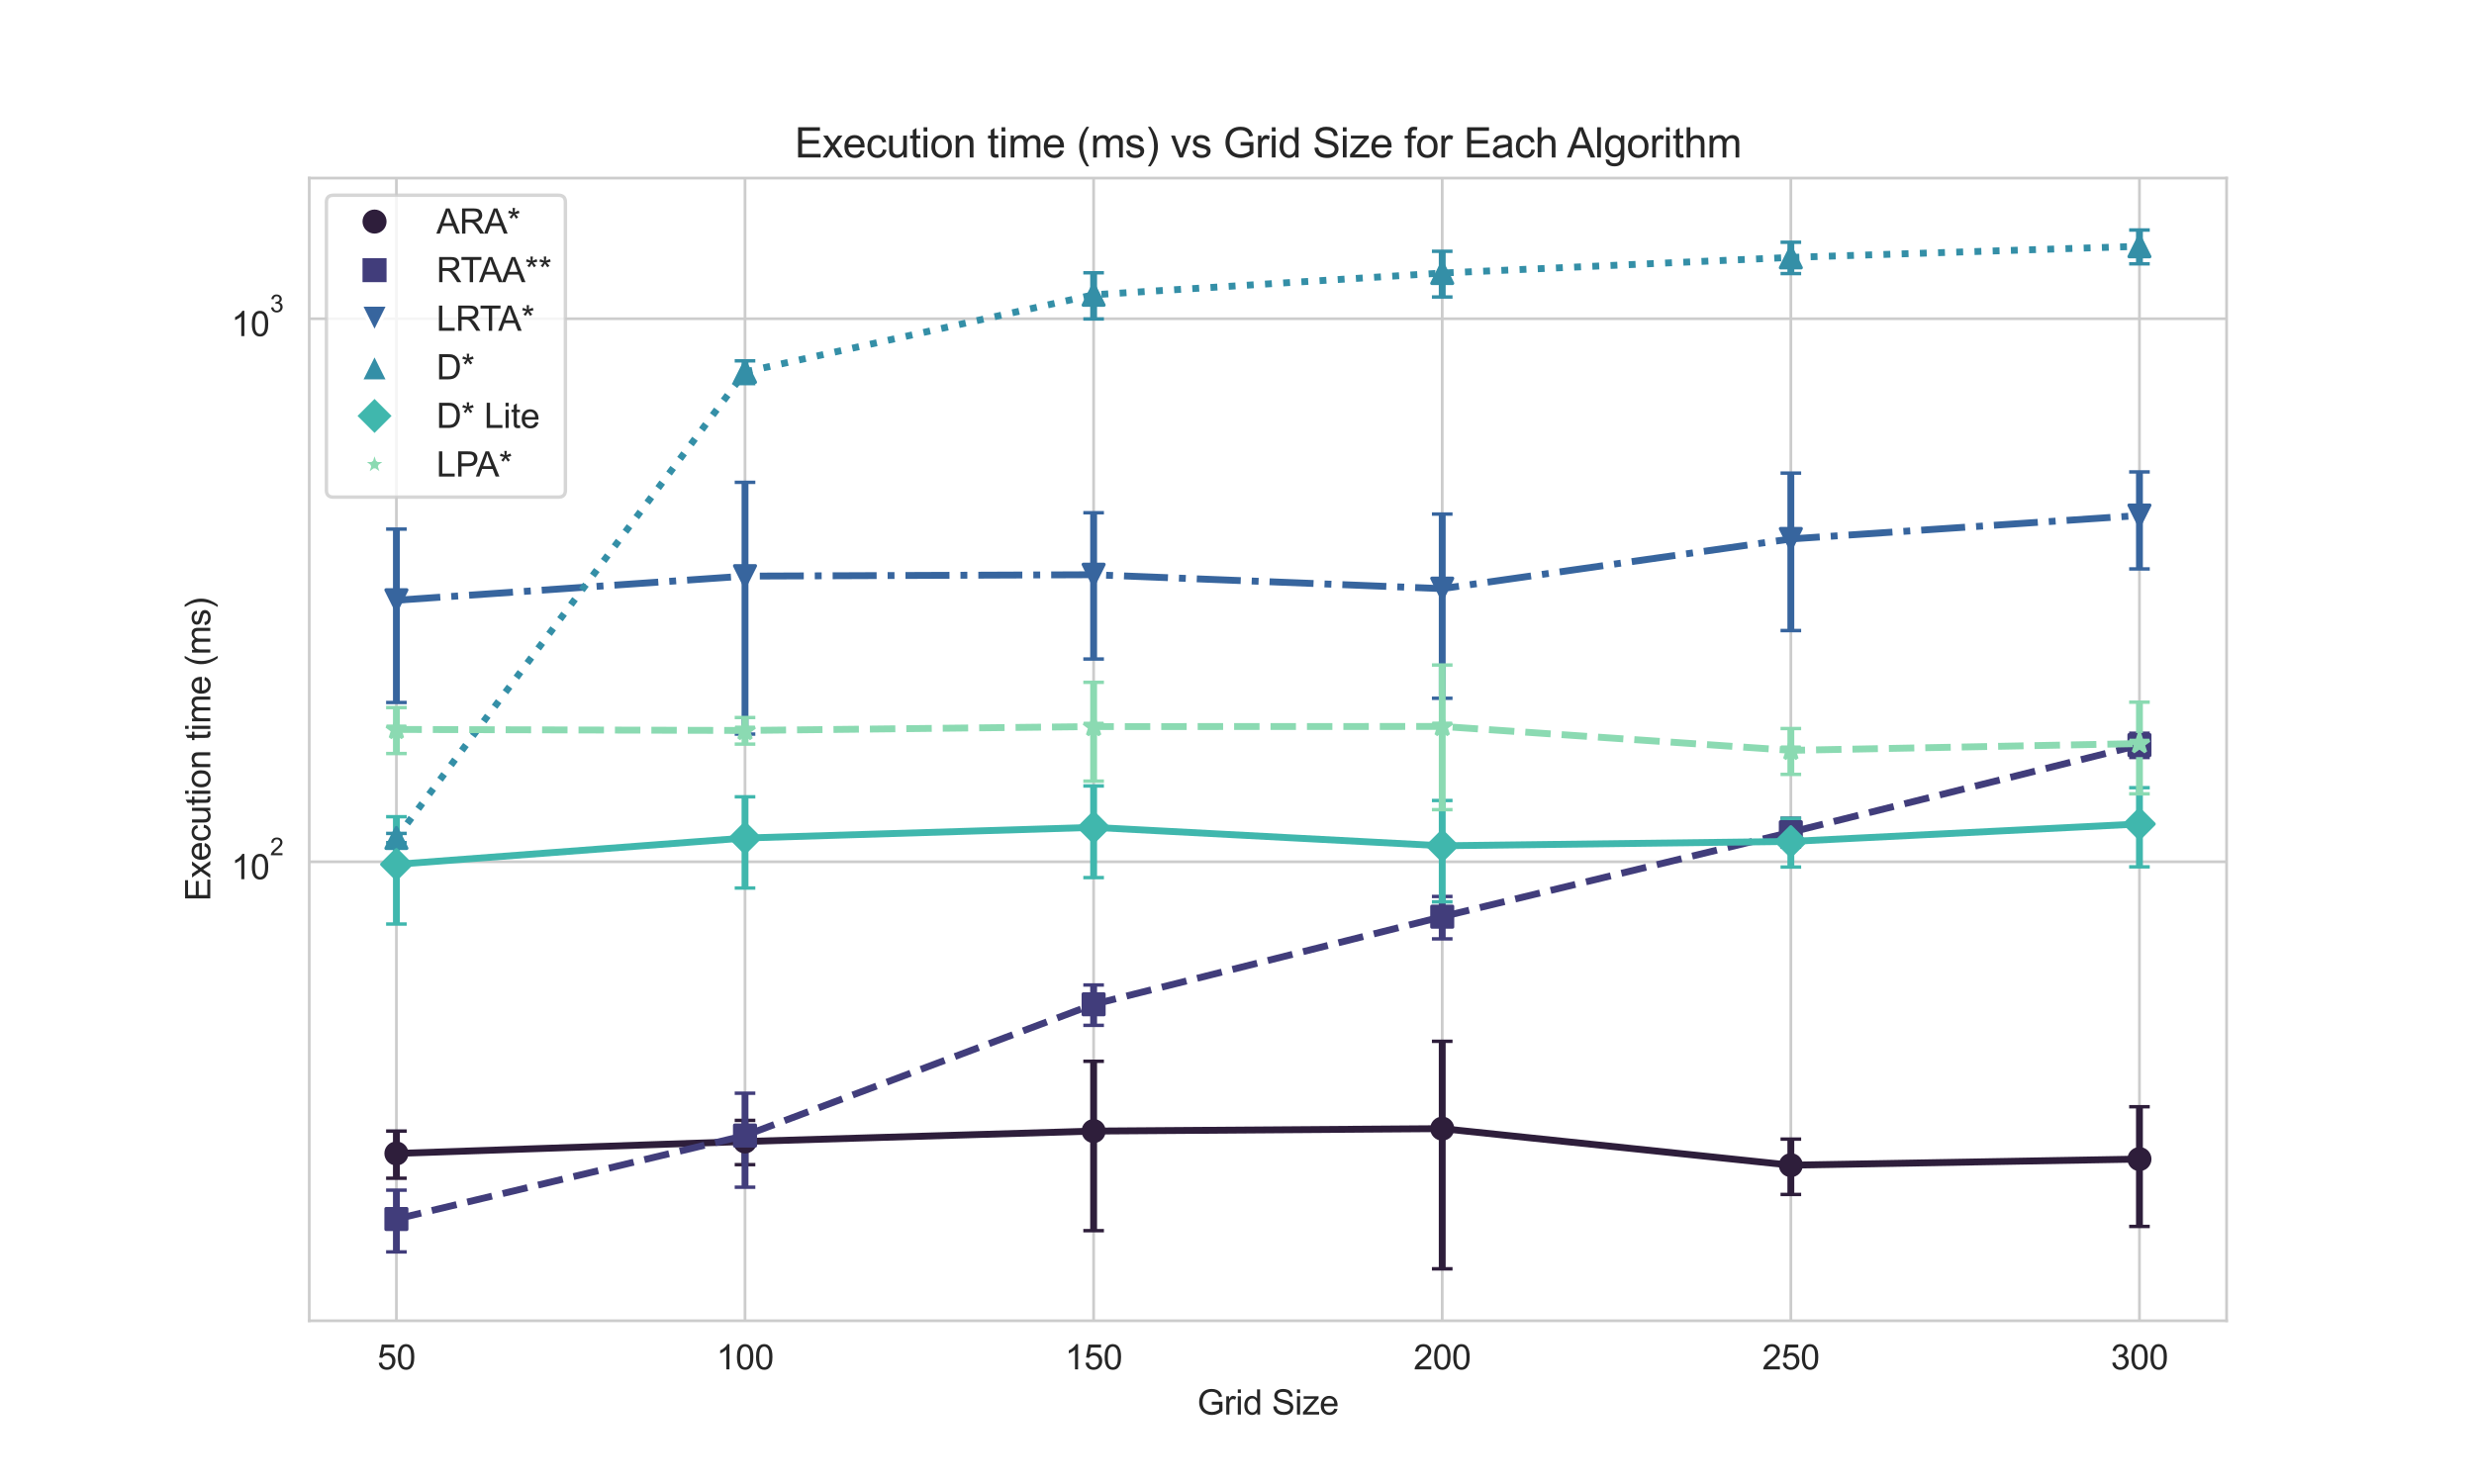 <?xml version="1.0" encoding="utf-8" standalone="no"?>
<!DOCTYPE svg PUBLIC "-//W3C//DTD SVG 1.1//EN"
  "http://www.w3.org/Graphics/SVG/1.1/DTD/svg11.dtd">
<svg xmlns:xlink="http://www.w3.org/1999/xlink" width="720pt" height="432pt" viewBox="0 0 720 432" xmlns="http://www.w3.org/2000/svg" version="1.1">
 <defs>
  <style type="text/css">*{stroke-linejoin: round; stroke-linecap: butt}</style>
 </defs>
 <g id="figure_1">
  <g id="patch_1">
   <path d="M 0 432 
L 720 432 
L 720 0 
L 0 0 
z
" style="fill: #ffffff"/>
  </g>
  <g id="axes_1">
   <g id="patch_2">
    <path d="M 90 384.48 
L 648 384.48 
L 648 51.84 
L 90 51.84 
z
" style="fill: #ffffff"/>
   </g>
   <g id="matplotlib.axis_1">
    <g id="xtick_1">
     <g id="line2d_1">
      <path d="M 115.364 384.48 
L 115.364 51.84 
" clip-path="url(#p8190ec6bad)" style="fill: none; stroke: #cccccc; stroke-width: 0.8; stroke-linecap: round"/>
     </g>
     <g id="text_1">
      <!-- 50 -->
      <g style="fill: #262626" transform="translate(109.803 398.638)scale(0.1 -0.1)">
       <defs>
        <path id="ArialMT-35" d="M 266 1200 
L 856 1250 
Q 922 819 1161 601 
Q 1400 384 1738 384 
Q 2144 384 2425 690 
Q 2706 997 2706 1503 
Q 2706 1984 2436 2262 
Q 2166 2541 1728 2541 
Q 1456 2541 1237 2417 
Q 1019 2294 894 2097 
L 366 2166 
L 809 4519 
L 3088 4519 
L 3088 3981 
L 1259 3981 
L 1013 2750 
Q 1425 3038 1878 3038 
Q 2478 3038 2890 2622 
Q 3303 2206 3303 1553 
Q 3303 931 2941 478 
Q 2500 -78 1738 -78 
Q 1113 -78 717 272 
Q 322 622 266 1200 
z
" transform="scale(0.016)"/>
        <path id="ArialMT-30" d="M 266 2259 
Q 266 3072 433 3567 
Q 600 4063 929 4331 
Q 1259 4600 1759 4600 
Q 2128 4600 2406 4451 
Q 2684 4303 2865 4023 
Q 3047 3744 3150 3342 
Q 3253 2941 3253 2259 
Q 3253 1453 3087 958 
Q 2922 463 2592 192 
Q 2263 -78 1759 -78 
Q 1097 -78 719 397 
Q 266 969 266 2259 
z
M 844 2259 
Q 844 1131 1108 757 
Q 1372 384 1759 384 
Q 2147 384 2411 759 
Q 2675 1134 2675 2259 
Q 2675 3391 2411 3762 
Q 2147 4134 1753 4134 
Q 1366 4134 1134 3806 
Q 844 3388 844 2259 
z
" transform="scale(0.016)"/>
       </defs>
       <use xlink:href="#ArialMT-35"/>
       <use xlink:href="#ArialMT-30" x="55.615"/>
      </g>
     </g>
    </g>
    <g id="xtick_2">
     <g id="line2d_2">
      <path d="M 216.818 384.48 
L 216.818 51.84 
" clip-path="url(#p8190ec6bad)" style="fill: none; stroke: #cccccc; stroke-width: 0.8; stroke-linecap: round"/>
     </g>
     <g id="text_2">
      <!-- 100 -->
      <g style="fill: #262626" transform="translate(208.477 398.638)scale(0.1 -0.1)">
       <defs>
        <path id="ArialMT-31" d="M 2384 0 
L 1822 0 
L 1822 3584 
Q 1619 3391 1289 3197 
Q 959 3003 697 2906 
L 697 3450 
Q 1169 3672 1522 3987 
Q 1875 4303 2022 4600 
L 2384 4600 
L 2384 0 
z
" transform="scale(0.016)"/>
       </defs>
       <use xlink:href="#ArialMT-31"/>
       <use xlink:href="#ArialMT-30" x="55.615"/>
       <use xlink:href="#ArialMT-30" x="111.23"/>
      </g>
     </g>
    </g>
    <g id="xtick_3">
     <g id="line2d_3">
      <path d="M 318.273 384.48 
L 318.273 51.84 
" clip-path="url(#p8190ec6bad)" style="fill: none; stroke: #cccccc; stroke-width: 0.8; stroke-linecap: round"/>
     </g>
     <g id="text_3">
      <!-- 150 -->
      <g style="fill: #262626" transform="translate(309.931 398.638)scale(0.1 -0.1)">
       <use xlink:href="#ArialMT-31"/>
       <use xlink:href="#ArialMT-35" x="55.615"/>
       <use xlink:href="#ArialMT-30" x="111.23"/>
      </g>
     </g>
    </g>
    <g id="xtick_4">
     <g id="line2d_4">
      <path d="M 419.727 384.48 
L 419.727 51.84 
" clip-path="url(#p8190ec6bad)" style="fill: none; stroke: #cccccc; stroke-width: 0.8; stroke-linecap: round"/>
     </g>
     <g id="text_4">
      <!-- 200 -->
      <g style="fill: #262626" transform="translate(411.386 398.638)scale(0.1 -0.1)">
       <defs>
        <path id="ArialMT-32" d="M 3222 541 
L 3222 0 
L 194 0 
Q 188 203 259 391 
Q 375 700 629 1000 
Q 884 1300 1366 1694 
Q 2113 2306 2375 2664 
Q 2638 3022 2638 3341 
Q 2638 3675 2398 3904 
Q 2159 4134 1775 4134 
Q 1369 4134 1125 3890 
Q 881 3647 878 3216 
L 300 3275 
Q 359 3922 746 4261 
Q 1134 4600 1788 4600 
Q 2447 4600 2831 4234 
Q 3216 3869 3216 3328 
Q 3216 3053 3103 2787 
Q 2991 2522 2730 2228 
Q 2469 1934 1863 1422 
Q 1356 997 1212 845 
Q 1069 694 975 541 
L 3222 541 
z
" transform="scale(0.016)"/>
       </defs>
       <use xlink:href="#ArialMT-32"/>
       <use xlink:href="#ArialMT-30" x="55.615"/>
       <use xlink:href="#ArialMT-30" x="111.23"/>
      </g>
     </g>
    </g>
    <g id="xtick_5">
     <g id="line2d_5">
      <path d="M 521.182 384.48 
L 521.182 51.84 
" clip-path="url(#p8190ec6bad)" style="fill: none; stroke: #cccccc; stroke-width: 0.8; stroke-linecap: round"/>
     </g>
     <g id="text_5">
      <!-- 250 -->
      <g style="fill: #262626" transform="translate(512.84 398.638)scale(0.1 -0.1)">
       <use xlink:href="#ArialMT-32"/>
       <use xlink:href="#ArialMT-35" x="55.615"/>
       <use xlink:href="#ArialMT-30" x="111.23"/>
      </g>
     </g>
    </g>
    <g id="xtick_6">
     <g id="line2d_6">
      <path d="M 622.636 384.48 
L 622.636 51.84 
" clip-path="url(#p8190ec6bad)" style="fill: none; stroke: #cccccc; stroke-width: 0.8; stroke-linecap: round"/>
     </g>
     <g id="text_6">
      <!-- 300 -->
      <g style="fill: #262626" transform="translate(614.295 398.638)scale(0.1 -0.1)">
       <defs>
        <path id="ArialMT-33" d="M 269 1209 
L 831 1284 
Q 928 806 1161 595 
Q 1394 384 1728 384 
Q 2125 384 2398 659 
Q 2672 934 2672 1341 
Q 2672 1728 2419 1979 
Q 2166 2231 1775 2231 
Q 1616 2231 1378 2169 
L 1441 2663 
Q 1497 2656 1531 2656 
Q 1891 2656 2178 2843 
Q 2466 3031 2466 3422 
Q 2466 3731 2256 3934 
Q 2047 4138 1716 4138 
Q 1388 4138 1169 3931 
Q 950 3725 888 3313 
L 325 3413 
Q 428 3978 793 4289 
Q 1159 4600 1703 4600 
Q 2078 4600 2393 4439 
Q 2709 4278 2876 4000 
Q 3044 3722 3044 3409 
Q 3044 3113 2884 2869 
Q 2725 2625 2413 2481 
Q 2819 2388 3044 2092 
Q 3269 1797 3269 1353 
Q 3269 753 2831 336 
Q 2394 -81 1725 -81 
Q 1122 -81 723 278 
Q 325 638 269 1209 
z
" transform="scale(0.016)"/>
       </defs>
       <use xlink:href="#ArialMT-33"/>
       <use xlink:href="#ArialMT-30" x="55.615"/>
       <use xlink:href="#ArialMT-30" x="111.23"/>
      </g>
     </g>
    </g>
    <g id="text_7">
     <!-- Grid Size -->
     <g style="fill: #262626" transform="translate(348.439 411.783)scale(0.1 -0.1)">
      <defs>
       <path id="ArialMT-47" d="M 2638 1797 
L 2638 2334 
L 4578 2338 
L 4578 638 
Q 4131 281 3656 101 
Q 3181 -78 2681 -78 
Q 2006 -78 1454 211 
Q 903 500 622 1047 
Q 341 1594 341 2269 
Q 341 2938 620 3517 
Q 900 4097 1425 4378 
Q 1950 4659 2634 4659 
Q 3131 4659 3532 4498 
Q 3934 4338 4162 4050 
Q 4391 3763 4509 3300 
L 3963 3150 
Q 3859 3500 3706 3700 
Q 3553 3900 3268 4020 
Q 2984 4141 2638 4141 
Q 2222 4141 1919 4014 
Q 1616 3888 1430 3681 
Q 1244 3475 1141 3228 
Q 966 2803 966 2306 
Q 966 1694 1177 1281 
Q 1388 869 1791 669 
Q 2194 469 2647 469 
Q 3041 469 3416 620 
Q 3791 772 3984 944 
L 3984 1797 
L 2638 1797 
z
" transform="scale(0.016)"/>
       <path id="ArialMT-72" d="M 416 0 
L 416 3319 
L 922 3319 
L 922 2816 
Q 1116 3169 1280 3281 
Q 1444 3394 1641 3394 
Q 1925 3394 2219 3213 
L 2025 2691 
Q 1819 2813 1613 2813 
Q 1428 2813 1281 2702 
Q 1134 2591 1072 2394 
Q 978 2094 978 1738 
L 978 0 
L 416 0 
z
" transform="scale(0.016)"/>
       <path id="ArialMT-69" d="M 425 3934 
L 425 4581 
L 988 4581 
L 988 3934 
L 425 3934 
z
M 425 0 
L 425 3319 
L 988 3319 
L 988 0 
L 425 0 
z
" transform="scale(0.016)"/>
       <path id="ArialMT-64" d="M 2575 0 
L 2575 419 
Q 2259 -75 1647 -75 
Q 1250 -75 917 144 
Q 584 363 401 755 
Q 219 1147 219 1656 
Q 219 2153 384 2558 
Q 550 2963 881 3178 
Q 1213 3394 1622 3394 
Q 1922 3394 2156 3267 
Q 2391 3141 2538 2938 
L 2538 4581 
L 3097 4581 
L 3097 0 
L 2575 0 
z
M 797 1656 
Q 797 1019 1065 703 
Q 1334 388 1700 388 
Q 2069 388 2326 689 
Q 2584 991 2584 1609 
Q 2584 2291 2321 2609 
Q 2059 2928 1675 2928 
Q 1300 2928 1048 2622 
Q 797 2316 797 1656 
z
" transform="scale(0.016)"/>
       <path id="ArialMT-20" transform="scale(0.016)"/>
       <path id="ArialMT-53" d="M 288 1472 
L 859 1522 
Q 900 1178 1048 958 
Q 1197 738 1509 602 
Q 1822 466 2213 466 
Q 2559 466 2825 569 
Q 3091 672 3220 851 
Q 3350 1031 3350 1244 
Q 3350 1459 3225 1620 
Q 3100 1781 2813 1891 
Q 2628 1963 1997 2114 
Q 1366 2266 1113 2400 
Q 784 2572 623 2826 
Q 463 3081 463 3397 
Q 463 3744 659 4045 
Q 856 4347 1234 4503 
Q 1613 4659 2075 4659 
Q 2584 4659 2973 4495 
Q 3363 4331 3572 4012 
Q 3781 3694 3797 3291 
L 3216 3247 
Q 3169 3681 2898 3903 
Q 2628 4125 2100 4125 
Q 1550 4125 1298 3923 
Q 1047 3722 1047 3438 
Q 1047 3191 1225 3031 
Q 1400 2872 2139 2705 
Q 2878 2538 3153 2413 
Q 3553 2228 3743 1945 
Q 3934 1663 3934 1294 
Q 3934 928 3725 604 
Q 3516 281 3123 101 
Q 2731 -78 2241 -78 
Q 1619 -78 1198 103 
Q 778 284 539 648 
Q 300 1013 288 1472 
z
" transform="scale(0.016)"/>
       <path id="ArialMT-7a" d="M 125 0 
L 125 456 
L 2238 2881 
Q 1878 2863 1603 2863 
L 250 2863 
L 250 3319 
L 2963 3319 
L 2963 2947 
L 1166 841 
L 819 456 
Q 1197 484 1528 484 
L 3063 484 
L 3063 0 
L 125 0 
z
" transform="scale(0.016)"/>
       <path id="ArialMT-65" d="M 2694 1069 
L 3275 997 
Q 3138 488 2766 206 
Q 2394 -75 1816 -75 
Q 1088 -75 661 373 
Q 234 822 234 1631 
Q 234 2469 665 2931 
Q 1097 3394 1784 3394 
Q 2450 3394 2872 2941 
Q 3294 2488 3294 1666 
Q 3294 1616 3291 1516 
L 816 1516 
Q 847 969 1125 678 
Q 1403 388 1819 388 
Q 2128 388 2347 550 
Q 2566 713 2694 1069 
z
M 847 1978 
L 2700 1978 
Q 2663 2397 2488 2606 
Q 2219 2931 1791 2931 
Q 1403 2931 1139 2672 
Q 875 2413 847 1978 
z
" transform="scale(0.016)"/>
      </defs>
      <use xlink:href="#ArialMT-47"/>
      <use xlink:href="#ArialMT-72" x="77.783"/>
      <use xlink:href="#ArialMT-69" x="111.084"/>
      <use xlink:href="#ArialMT-64" x="133.301"/>
      <use xlink:href="#ArialMT-20" x="188.916"/>
      <use xlink:href="#ArialMT-53" x="216.699"/>
      <use xlink:href="#ArialMT-69" x="283.398"/>
      <use xlink:href="#ArialMT-7a" x="305.615"/>
      <use xlink:href="#ArialMT-65" x="355.615"/>
     </g>
    </g>
   </g>
   <g id="matplotlib.axis_2">
    <g id="ytick_1">
     <g id="line2d_7">
      <path d="M 90 250.871 
L 648 250.871 
" clip-path="url(#p8190ec6bad)" style="fill: none; stroke: #cccccc; stroke-width: 0.8; stroke-linecap: round"/>
     </g>
     <g id="text_8">
      <!-- $\mathdefault{10^{2}}$ -->
      <g style="fill: #262626" transform="translate(67.3 256.027)scale(0.1 -0.1)">
       <use xlink:href="#ArialMT-31" transform="translate(0 0.994)"/>
       <use xlink:href="#ArialMT-30" transform="translate(55.615 0.994)"/>
       <use xlink:href="#ArialMT-32" transform="translate(112.973 70.688)scale(0.7)"/>
      </g>
     </g>
    </g>
    <g id="ytick_2">
     <g id="line2d_8">
      <path d="M 90 92.783 
L 648 92.783 
" clip-path="url(#p8190ec6bad)" style="fill: none; stroke: #cccccc; stroke-width: 0.8; stroke-linecap: round"/>
     </g>
     <g id="text_9">
      <!-- $\mathdefault{10^{3}}$ -->
      <g style="fill: #262626" transform="translate(67.3 97.939)scale(0.1 -0.1)">
       <use xlink:href="#ArialMT-31" transform="translate(0 0.994)"/>
       <use xlink:href="#ArialMT-30" transform="translate(55.615 0.994)"/>
       <use xlink:href="#ArialMT-33" transform="translate(112.973 70.688)scale(0.7)"/>
      </g>
     </g>
    </g>
    <g id="ytick_3"/>
    <g id="ytick_4"/>
    <g id="ytick_5"/>
    <g id="ytick_6"/>
    <g id="ytick_7"/>
    <g id="ytick_8"/>
    <g id="ytick_9"/>
    <g id="ytick_10"/>
    <g id="ytick_11"/>
    <g id="ytick_12"/>
    <g id="ytick_13"/>
    <g id="ytick_14"/>
    <g id="ytick_15"/>
    <g id="ytick_16"/>
    <g id="ytick_17"/>
    <g id="ytick_18"/>
    <g id="text_10">
     <!-- Execution time (ms) -->
     <g style="fill: #262626" transform="translate(61.195 262.335)rotate(-90)scale(0.1 -0.1)">
      <defs>
       <path id="ArialMT-45" d="M 506 0 
L 506 4581 
L 3819 4581 
L 3819 4041 
L 1113 4041 
L 1113 2638 
L 3647 2638 
L 3647 2100 
L 1113 2100 
L 1113 541 
L 3925 541 
L 3925 0 
L 506 0 
z
" transform="scale(0.016)"/>
       <path id="ArialMT-78" d="M 47 0 
L 1259 1725 
L 138 3319 
L 841 3319 
L 1350 2541 
Q 1494 2319 1581 2169 
Q 1719 2375 1834 2534 
L 2394 3319 
L 3066 3319 
L 1919 1756 
L 3153 0 
L 2463 0 
L 1781 1031 
L 1600 1309 
L 728 0 
L 47 0 
z
" transform="scale(0.016)"/>
       <path id="ArialMT-63" d="M 2588 1216 
L 3141 1144 
Q 3050 572 2676 248 
Q 2303 -75 1759 -75 
Q 1078 -75 664 370 
Q 250 816 250 1647 
Q 250 2184 428 2587 
Q 606 2991 970 3192 
Q 1334 3394 1763 3394 
Q 2303 3394 2647 3120 
Q 2991 2847 3088 2344 
L 2541 2259 
Q 2463 2594 2264 2762 
Q 2066 2931 1784 2931 
Q 1359 2931 1093 2626 
Q 828 2322 828 1663 
Q 828 994 1084 691 
Q 1341 388 1753 388 
Q 2084 388 2306 591 
Q 2528 794 2588 1216 
z
" transform="scale(0.016)"/>
       <path id="ArialMT-75" d="M 2597 0 
L 2597 488 
Q 2209 -75 1544 -75 
Q 1250 -75 995 37 
Q 741 150 617 320 
Q 494 491 444 738 
Q 409 903 409 1263 
L 409 3319 
L 972 3319 
L 972 1478 
Q 972 1038 1006 884 
Q 1059 663 1231 536 
Q 1403 409 1656 409 
Q 1909 409 2131 539 
Q 2353 669 2445 892 
Q 2538 1116 2538 1541 
L 2538 3319 
L 3100 3319 
L 3100 0 
L 2597 0 
z
" transform="scale(0.016)"/>
       <path id="ArialMT-74" d="M 1650 503 
L 1731 6 
Q 1494 -44 1306 -44 
Q 1000 -44 831 53 
Q 663 150 594 308 
Q 525 466 525 972 
L 525 2881 
L 113 2881 
L 113 3319 
L 525 3319 
L 525 4141 
L 1084 4478 
L 1084 3319 
L 1650 3319 
L 1650 2881 
L 1084 2881 
L 1084 941 
Q 1084 700 1114 631 
Q 1144 563 1211 522 
Q 1278 481 1403 481 
Q 1497 481 1650 503 
z
" transform="scale(0.016)"/>
       <path id="ArialMT-6f" d="M 213 1659 
Q 213 2581 725 3025 
Q 1153 3394 1769 3394 
Q 2453 3394 2887 2945 
Q 3322 2497 3322 1706 
Q 3322 1066 3130 698 
Q 2938 331 2570 128 
Q 2203 -75 1769 -75 
Q 1072 -75 642 372 
Q 213 819 213 1659 
z
M 791 1659 
Q 791 1022 1069 705 
Q 1347 388 1769 388 
Q 2188 388 2466 706 
Q 2744 1025 2744 1678 
Q 2744 2294 2464 2611 
Q 2184 2928 1769 2928 
Q 1347 2928 1069 2612 
Q 791 2297 791 1659 
z
" transform="scale(0.016)"/>
       <path id="ArialMT-6e" d="M 422 0 
L 422 3319 
L 928 3319 
L 928 2847 
Q 1294 3394 1984 3394 
Q 2284 3394 2536 3286 
Q 2788 3178 2913 3003 
Q 3038 2828 3088 2588 
Q 3119 2431 3119 2041 
L 3119 0 
L 2556 0 
L 2556 2019 
Q 2556 2363 2490 2533 
Q 2425 2703 2258 2804 
Q 2091 2906 1866 2906 
Q 1506 2906 1245 2678 
Q 984 2450 984 1813 
L 984 0 
L 422 0 
z
" transform="scale(0.016)"/>
       <path id="ArialMT-6d" d="M 422 0 
L 422 3319 
L 925 3319 
L 925 2853 
Q 1081 3097 1340 3245 
Q 1600 3394 1931 3394 
Q 2300 3394 2536 3241 
Q 2772 3088 2869 2813 
Q 3263 3394 3894 3394 
Q 4388 3394 4653 3120 
Q 4919 2847 4919 2278 
L 4919 0 
L 4359 0 
L 4359 2091 
Q 4359 2428 4304 2576 
Q 4250 2725 4106 2815 
Q 3963 2906 3769 2906 
Q 3419 2906 3187 2673 
Q 2956 2441 2956 1928 
L 2956 0 
L 2394 0 
L 2394 2156 
Q 2394 2531 2256 2718 
Q 2119 2906 1806 2906 
Q 1569 2906 1367 2781 
Q 1166 2656 1075 2415 
Q 984 2175 984 1722 
L 984 0 
L 422 0 
z
" transform="scale(0.016)"/>
       <path id="ArialMT-28" d="M 1497 -1347 
Q 1031 -759 709 28 
Q 388 816 388 1659 
Q 388 2403 628 3084 
Q 909 3875 1497 4659 
L 1900 4659 
Q 1522 4009 1400 3731 
Q 1209 3300 1100 2831 
Q 966 2247 966 1656 
Q 966 153 1900 -1347 
L 1497 -1347 
z
" transform="scale(0.016)"/>
       <path id="ArialMT-73" d="M 197 991 
L 753 1078 
Q 800 744 1014 566 
Q 1228 388 1613 388 
Q 2000 388 2187 545 
Q 2375 703 2375 916 
Q 2375 1106 2209 1216 
Q 2094 1291 1634 1406 
Q 1016 1563 777 1677 
Q 538 1791 414 1992 
Q 291 2194 291 2438 
Q 291 2659 392 2848 
Q 494 3038 669 3163 
Q 800 3259 1026 3326 
Q 1253 3394 1513 3394 
Q 1903 3394 2198 3281 
Q 2494 3169 2634 2976 
Q 2775 2784 2828 2463 
L 2278 2388 
Q 2241 2644 2061 2787 
Q 1881 2931 1553 2931 
Q 1166 2931 1000 2803 
Q 834 2675 834 2503 
Q 834 2394 903 2306 
Q 972 2216 1119 2156 
Q 1203 2125 1616 2013 
Q 2213 1853 2448 1751 
Q 2684 1650 2818 1456 
Q 2953 1263 2953 975 
Q 2953 694 2789 445 
Q 2625 197 2315 61 
Q 2006 -75 1616 -75 
Q 969 -75 630 194 
Q 291 463 197 991 
z
" transform="scale(0.016)"/>
       <path id="ArialMT-29" d="M 791 -1347 
L 388 -1347 
Q 1322 153 1322 1656 
Q 1322 2244 1188 2822 
Q 1081 3291 891 3722 
Q 769 4003 388 4659 
L 791 4659 
Q 1378 3875 1659 3084 
Q 1900 2403 1900 1659 
Q 1900 816 1576 28 
Q 1253 -759 791 -1347 
z
" transform="scale(0.016)"/>
      </defs>
      <use xlink:href="#ArialMT-45"/>
      <use xlink:href="#ArialMT-78" x="66.699"/>
      <use xlink:href="#ArialMT-65" x="116.699"/>
      <use xlink:href="#ArialMT-63" x="172.314"/>
      <use xlink:href="#ArialMT-75" x="222.314"/>
      <use xlink:href="#ArialMT-74" x="277.93"/>
      <use xlink:href="#ArialMT-69" x="305.713"/>
      <use xlink:href="#ArialMT-6f" x="327.93"/>
      <use xlink:href="#ArialMT-6e" x="383.545"/>
      <use xlink:href="#ArialMT-20" x="439.16"/>
      <use xlink:href="#ArialMT-74" x="466.943"/>
      <use xlink:href="#ArialMT-69" x="494.727"/>
      <use xlink:href="#ArialMT-6d" x="516.943"/>
      <use xlink:href="#ArialMT-65" x="600.244"/>
      <use xlink:href="#ArialMT-20" x="655.859"/>
      <use xlink:href="#ArialMT-28" x="683.643"/>
      <use xlink:href="#ArialMT-6d" x="716.943"/>
      <use xlink:href="#ArialMT-73" x="800.244"/>
      <use xlink:href="#ArialMT-29" x="850.244"/>
     </g>
    </g>
   </g>
   <g id="LineCollection_1">
    <path d="M 115.364 342.984 
L 115.364 329.257 
" clip-path="url(#p8190ec6bad)" style="fill: none; stroke: #2e1e3b; stroke-width: 2"/>
    <path d="M 216.818 339.035 
L 216.818 326.147 
" clip-path="url(#p8190ec6bad)" style="fill: none; stroke: #2e1e3b; stroke-width: 2"/>
    <path d="M 318.273 358.262 
L 318.273 308.939 
" clip-path="url(#p8190ec6bad)" style="fill: none; stroke: #2e1e3b; stroke-width: 2"/>
    <path d="M 419.727 369.36 
L 419.727 303.133 
" clip-path="url(#p8190ec6bad)" style="fill: none; stroke: #2e1e3b; stroke-width: 2"/>
    <path d="M 521.182 347.709 
L 521.182 331.608 
" clip-path="url(#p8190ec6bad)" style="fill: none; stroke: #2e1e3b; stroke-width: 2"/>
    <path d="M 622.636 357.024 
L 622.636 322.178 
" clip-path="url(#p8190ec6bad)" style="fill: none; stroke: #2e1e3b; stroke-width: 2"/>
   </g>
   <g id="line2d_9">
    <defs>
     <path id="m2efc13d733" d="M 3 0 
L -3 -0 
" style="stroke: #2e1e3b"/>
    </defs>
    <g clip-path="url(#p8190ec6bad)">
     <use xlink:href="#m2efc13d733" x="115.364" y="342.984" style="fill: #2e1e3b; stroke: #2e1e3b"/>
     <use xlink:href="#m2efc13d733" x="216.818" y="339.035" style="fill: #2e1e3b; stroke: #2e1e3b"/>
     <use xlink:href="#m2efc13d733" x="318.273" y="358.262" style="fill: #2e1e3b; stroke: #2e1e3b"/>
     <use xlink:href="#m2efc13d733" x="419.727" y="369.36" style="fill: #2e1e3b; stroke: #2e1e3b"/>
     <use xlink:href="#m2efc13d733" x="521.182" y="347.709" style="fill: #2e1e3b; stroke: #2e1e3b"/>
     <use xlink:href="#m2efc13d733" x="622.636" y="357.024" style="fill: #2e1e3b; stroke: #2e1e3b"/>
    </g>
   </g>
   <g id="line2d_10">
    <g clip-path="url(#p8190ec6bad)">
     <use xlink:href="#m2efc13d733" x="115.364" y="329.257" style="fill: #2e1e3b; stroke: #2e1e3b"/>
     <use xlink:href="#m2efc13d733" x="216.818" y="326.147" style="fill: #2e1e3b; stroke: #2e1e3b"/>
     <use xlink:href="#m2efc13d733" x="318.273" y="308.939" style="fill: #2e1e3b; stroke: #2e1e3b"/>
     <use xlink:href="#m2efc13d733" x="419.727" y="303.133" style="fill: #2e1e3b; stroke: #2e1e3b"/>
     <use xlink:href="#m2efc13d733" x="521.182" y="331.608" style="fill: #2e1e3b; stroke: #2e1e3b"/>
     <use xlink:href="#m2efc13d733" x="622.636" y="322.178" style="fill: #2e1e3b; stroke: #2e1e3b"/>
    </g>
   </g>
   <g id="LineCollection_2">
    <path d="M 115.364 364.434 
L 115.364 346.457 
" clip-path="url(#p8190ec6bad)" style="fill: none; stroke: #413d7b; stroke-width: 2"/>
    <path d="M 216.818 345.599 
L 216.818 318.233 
" clip-path="url(#p8190ec6bad)" style="fill: none; stroke: #413d7b; stroke-width: 2"/>
    <path d="M 318.273 298.49 
L 318.273 286.73 
" clip-path="url(#p8190ec6bad)" style="fill: none; stroke: #413d7b; stroke-width: 2"/>
    <path d="M 419.727 273.304 
L 419.727 260.96 
" clip-path="url(#p8190ec6bad)" style="fill: none; stroke: #413d7b; stroke-width: 2"/>
    <path d="M 521.182 246.566 
L 521.182 238.2 
" clip-path="url(#p8190ec6bad)" style="fill: none; stroke: #413d7b; stroke-width: 2"/>
    <path d="M 622.636 220.52 
L 622.636 213.44 
" clip-path="url(#p8190ec6bad)" style="fill: none; stroke: #413d7b; stroke-width: 2"/>
   </g>
   <g id="line2d_11">
    <defs>
     <path id="m856ca70a93" d="M 3 0 
L -3 -0 
" style="stroke: #413d7b"/>
    </defs>
    <g clip-path="url(#p8190ec6bad)">
     <use xlink:href="#m856ca70a93" x="115.364" y="364.434" style="fill: #413d7b; stroke: #413d7b"/>
     <use xlink:href="#m856ca70a93" x="216.818" y="345.599" style="fill: #413d7b; stroke: #413d7b"/>
     <use xlink:href="#m856ca70a93" x="318.273" y="298.49" style="fill: #413d7b; stroke: #413d7b"/>
     <use xlink:href="#m856ca70a93" x="419.727" y="273.304" style="fill: #413d7b; stroke: #413d7b"/>
     <use xlink:href="#m856ca70a93" x="521.182" y="246.566" style="fill: #413d7b; stroke: #413d7b"/>
     <use xlink:href="#m856ca70a93" x="622.636" y="220.52" style="fill: #413d7b; stroke: #413d7b"/>
    </g>
   </g>
   <g id="line2d_12">
    <g clip-path="url(#p8190ec6bad)">
     <use xlink:href="#m856ca70a93" x="115.364" y="346.457" style="fill: #413d7b; stroke: #413d7b"/>
     <use xlink:href="#m856ca70a93" x="216.818" y="318.233" style="fill: #413d7b; stroke: #413d7b"/>
     <use xlink:href="#m856ca70a93" x="318.273" y="286.73" style="fill: #413d7b; stroke: #413d7b"/>
     <use xlink:href="#m856ca70a93" x="419.727" y="260.96" style="fill: #413d7b; stroke: #413d7b"/>
     <use xlink:href="#m856ca70a93" x="521.182" y="238.2" style="fill: #413d7b; stroke: #413d7b"/>
     <use xlink:href="#m856ca70a93" x="622.636" y="213.44" style="fill: #413d7b; stroke: #413d7b"/>
    </g>
   </g>
   <g id="LineCollection_3">
    <path d="M 115.364 204.506 
L 115.364 154.03 
" clip-path="url(#p8190ec6bad)" style="fill: none; stroke: #37659e; stroke-width: 2"/>
    <path d="M 216.818 213.7 
L 216.818 140.413 
" clip-path="url(#p8190ec6bad)" style="fill: none; stroke: #37659e; stroke-width: 2"/>
    <path d="M 318.273 191.843 
L 318.273 149.261 
" clip-path="url(#p8190ec6bad)" style="fill: none; stroke: #37659e; stroke-width: 2"/>
    <path d="M 419.727 203.264 
L 419.727 149.651 
" clip-path="url(#p8190ec6bad)" style="fill: none; stroke: #37659e; stroke-width: 2"/>
    <path d="M 521.182 183.562 
L 521.182 137.726 
" clip-path="url(#p8190ec6bad)" style="fill: none; stroke: #37659e; stroke-width: 2"/>
    <path d="M 622.636 165.625 
L 622.636 137.385 
" clip-path="url(#p8190ec6bad)" style="fill: none; stroke: #37659e; stroke-width: 2"/>
   </g>
   <g id="line2d_13">
    <defs>
     <path id="m39df600e52" d="M 3 0 
L -3 -0 
" style="stroke: #37659e"/>
    </defs>
    <g clip-path="url(#p8190ec6bad)">
     <use xlink:href="#m39df600e52" x="115.364" y="204.506" style="fill: #37659e; stroke: #37659e"/>
     <use xlink:href="#m39df600e52" x="216.818" y="213.7" style="fill: #37659e; stroke: #37659e"/>
     <use xlink:href="#m39df600e52" x="318.273" y="191.843" style="fill: #37659e; stroke: #37659e"/>
     <use xlink:href="#m39df600e52" x="419.727" y="203.264" style="fill: #37659e; stroke: #37659e"/>
     <use xlink:href="#m39df600e52" x="521.182" y="183.562" style="fill: #37659e; stroke: #37659e"/>
     <use xlink:href="#m39df600e52" x="622.636" y="165.625" style="fill: #37659e; stroke: #37659e"/>
    </g>
   </g>
   <g id="line2d_14">
    <g clip-path="url(#p8190ec6bad)">
     <use xlink:href="#m39df600e52" x="115.364" y="154.03" style="fill: #37659e; stroke: #37659e"/>
     <use xlink:href="#m39df600e52" x="216.818" y="140.413" style="fill: #37659e; stroke: #37659e"/>
     <use xlink:href="#m39df600e52" x="318.273" y="149.261" style="fill: #37659e; stroke: #37659e"/>
     <use xlink:href="#m39df600e52" x="419.727" y="149.651" style="fill: #37659e; stroke: #37659e"/>
     <use xlink:href="#m39df600e52" x="521.182" y="137.726" style="fill: #37659e; stroke: #37659e"/>
     <use xlink:href="#m39df600e52" x="622.636" y="137.385" style="fill: #37659e; stroke: #37659e"/>
    </g>
   </g>
   <g id="LineCollection_4">
    <path d="M 115.364 245.291 
L 115.364 242.62 
" clip-path="url(#p8190ec6bad)" style="fill: none; stroke: #348fa7; stroke-width: 2"/>
    <path d="M 216.818 111.657 
L 216.818 105.037 
" clip-path="url(#p8190ec6bad)" style="fill: none; stroke: #348fa7; stroke-width: 2"/>
    <path d="M 318.273 92.86 
L 318.273 79.419 
" clip-path="url(#p8190ec6bad)" style="fill: none; stroke: #348fa7; stroke-width: 2"/>
    <path d="M 419.727 86.456 
L 419.727 73.156 
" clip-path="url(#p8190ec6bad)" style="fill: none; stroke: #348fa7; stroke-width: 2"/>
    <path d="M 521.182 79.637 
L 521.182 70.53 
" clip-path="url(#p8190ec6bad)" style="fill: none; stroke: #348fa7; stroke-width: 2"/>
    <path d="M 622.636 76.797 
L 622.636 66.96 
" clip-path="url(#p8190ec6bad)" style="fill: none; stroke: #348fa7; stroke-width: 2"/>
   </g>
   <g id="line2d_15">
    <defs>
     <path id="m30aa2f8804" d="M 3 0 
L -3 -0 
" style="stroke: #348fa7"/>
    </defs>
    <g clip-path="url(#p8190ec6bad)">
     <use xlink:href="#m30aa2f8804" x="115.364" y="245.291" style="fill: #348fa7; stroke: #348fa7"/>
     <use xlink:href="#m30aa2f8804" x="216.818" y="111.657" style="fill: #348fa7; stroke: #348fa7"/>
     <use xlink:href="#m30aa2f8804" x="318.273" y="92.86" style="fill: #348fa7; stroke: #348fa7"/>
     <use xlink:href="#m30aa2f8804" x="419.727" y="86.456" style="fill: #348fa7; stroke: #348fa7"/>
     <use xlink:href="#m30aa2f8804" x="521.182" y="79.637" style="fill: #348fa7; stroke: #348fa7"/>
     <use xlink:href="#m30aa2f8804" x="622.636" y="76.797" style="fill: #348fa7; stroke: #348fa7"/>
    </g>
   </g>
   <g id="line2d_16">
    <g clip-path="url(#p8190ec6bad)">
     <use xlink:href="#m30aa2f8804" x="115.364" y="242.62" style="fill: #348fa7; stroke: #348fa7"/>
     <use xlink:href="#m30aa2f8804" x="216.818" y="105.037" style="fill: #348fa7; stroke: #348fa7"/>
     <use xlink:href="#m30aa2f8804" x="318.273" y="79.419" style="fill: #348fa7; stroke: #348fa7"/>
     <use xlink:href="#m30aa2f8804" x="419.727" y="73.156" style="fill: #348fa7; stroke: #348fa7"/>
     <use xlink:href="#m30aa2f8804" x="521.182" y="70.53" style="fill: #348fa7; stroke: #348fa7"/>
     <use xlink:href="#m30aa2f8804" x="622.636" y="66.96" style="fill: #348fa7; stroke: #348fa7"/>
    </g>
   </g>
   <g id="LineCollection_5">
    <path d="M 115.364 268.984 
L 115.364 237.76 
" clip-path="url(#p8190ec6bad)" style="fill: none; stroke: #40b7ad; stroke-width: 2"/>
    <path d="M 216.818 258.507 
L 216.818 231.961 
" clip-path="url(#p8190ec6bad)" style="fill: none; stroke: #40b7ad; stroke-width: 2"/>
    <path d="M 318.273 255.484 
L 318.273 228.797 
" clip-path="url(#p8190ec6bad)" style="fill: none; stroke: #40b7ad; stroke-width: 2"/>
    <path d="M 419.727 262.531 
L 419.727 233.036 
" clip-path="url(#p8190ec6bad)" style="fill: none; stroke: #40b7ad; stroke-width: 2"/>
    <path d="M 521.182 252.395 
L 521.182 238.226 
" clip-path="url(#p8190ec6bad)" style="fill: none; stroke: #40b7ad; stroke-width: 2"/>
    <path d="M 622.636 252.338 
L 622.636 229.308 
" clip-path="url(#p8190ec6bad)" style="fill: none; stroke: #40b7ad; stroke-width: 2"/>
   </g>
   <g id="line2d_17">
    <defs>
     <path id="m36072f7393" d="M 3 0 
L -3 -0 
" style="stroke: #40b7ad"/>
    </defs>
    <g clip-path="url(#p8190ec6bad)">
     <use xlink:href="#m36072f7393" x="115.364" y="268.984" style="fill: #40b7ad; stroke: #40b7ad"/>
     <use xlink:href="#m36072f7393" x="216.818" y="258.507" style="fill: #40b7ad; stroke: #40b7ad"/>
     <use xlink:href="#m36072f7393" x="318.273" y="255.484" style="fill: #40b7ad; stroke: #40b7ad"/>
     <use xlink:href="#m36072f7393" x="419.727" y="262.531" style="fill: #40b7ad; stroke: #40b7ad"/>
     <use xlink:href="#m36072f7393" x="521.182" y="252.395" style="fill: #40b7ad; stroke: #40b7ad"/>
     <use xlink:href="#m36072f7393" x="622.636" y="252.338" style="fill: #40b7ad; stroke: #40b7ad"/>
    </g>
   </g>
   <g id="line2d_18">
    <g clip-path="url(#p8190ec6bad)">
     <use xlink:href="#m36072f7393" x="115.364" y="237.76" style="fill: #40b7ad; stroke: #40b7ad"/>
     <use xlink:href="#m36072f7393" x="216.818" y="231.961" style="fill: #40b7ad; stroke: #40b7ad"/>
     <use xlink:href="#m36072f7393" x="318.273" y="228.797" style="fill: #40b7ad; stroke: #40b7ad"/>
     <use xlink:href="#m36072f7393" x="419.727" y="233.036" style="fill: #40b7ad; stroke: #40b7ad"/>
     <use xlink:href="#m36072f7393" x="521.182" y="238.226" style="fill: #40b7ad; stroke: #40b7ad"/>
     <use xlink:href="#m36072f7393" x="622.636" y="229.308" style="fill: #40b7ad; stroke: #40b7ad"/>
    </g>
   </g>
   <g id="LineCollection_6">
    <path d="M 115.364 219.355 
L 115.364 205.981 
" clip-path="url(#p8190ec6bad)" style="fill: none; stroke: #8bdab2; stroke-width: 2"/>
    <path d="M 216.818 216.622 
L 216.818 208.879 
" clip-path="url(#p8190ec6bad)" style="fill: none; stroke: #8bdab2; stroke-width: 2"/>
    <path d="M 318.273 227.395 
L 318.273 198.617 
" clip-path="url(#p8190ec6bad)" style="fill: none; stroke: #8bdab2; stroke-width: 2"/>
    <path d="M 419.727 235.698 
L 419.727 193.601 
" clip-path="url(#p8190ec6bad)" style="fill: none; stroke: #8bdab2; stroke-width: 2"/>
    <path d="M 521.182 225.434 
L 521.182 212.076 
" clip-path="url(#p8190ec6bad)" style="fill: none; stroke: #8bdab2; stroke-width: 2"/>
    <path d="M 622.636 231.09 
L 622.636 204.406 
" clip-path="url(#p8190ec6bad)" style="fill: none; stroke: #8bdab2; stroke-width: 2"/>
   </g>
   <g id="line2d_19">
    <defs>
     <path id="m91dfb37628" d="M 3 0 
L -3 -0 
" style="stroke: #8bdab2"/>
    </defs>
    <g clip-path="url(#p8190ec6bad)">
     <use xlink:href="#m91dfb37628" x="115.364" y="219.355" style="fill: #8bdab2; stroke: #8bdab2"/>
     <use xlink:href="#m91dfb37628" x="216.818" y="216.622" style="fill: #8bdab2; stroke: #8bdab2"/>
     <use xlink:href="#m91dfb37628" x="318.273" y="227.395" style="fill: #8bdab2; stroke: #8bdab2"/>
     <use xlink:href="#m91dfb37628" x="419.727" y="235.698" style="fill: #8bdab2; stroke: #8bdab2"/>
     <use xlink:href="#m91dfb37628" x="521.182" y="225.434" style="fill: #8bdab2; stroke: #8bdab2"/>
     <use xlink:href="#m91dfb37628" x="622.636" y="231.09" style="fill: #8bdab2; stroke: #8bdab2"/>
    </g>
   </g>
   <g id="line2d_20">
    <g clip-path="url(#p8190ec6bad)">
     <use xlink:href="#m91dfb37628" x="115.364" y="205.981" style="fill: #8bdab2; stroke: #8bdab2"/>
     <use xlink:href="#m91dfb37628" x="216.818" y="208.879" style="fill: #8bdab2; stroke: #8bdab2"/>
     <use xlink:href="#m91dfb37628" x="318.273" y="198.617" style="fill: #8bdab2; stroke: #8bdab2"/>
     <use xlink:href="#m91dfb37628" x="419.727" y="193.601" style="fill: #8bdab2; stroke: #8bdab2"/>
     <use xlink:href="#m91dfb37628" x="521.182" y="212.076" style="fill: #8bdab2; stroke: #8bdab2"/>
     <use xlink:href="#m91dfb37628" x="622.636" y="204.406" style="fill: #8bdab2; stroke: #8bdab2"/>
    </g>
   </g>
   <g id="line2d_21">
    <path d="M 115.364 335.778 
L 216.818 332.289 
L 318.273 329.264 
L 419.727 328.552 
L 521.182 339.187 
L 622.636 337.414 
" clip-path="url(#p8190ec6bad)" style="fill: none; stroke: #2e1e3b; stroke-width: 2; stroke-linecap: round"/>
    <defs>
     <path id="mfee80934f6" d="M 0 3 
C 0.796 3 1.559 2.684 2.121 2.121 
C 2.684 1.559 3 0.796 3 0 
C 3 -0.796 2.684 -1.559 2.121 -2.121 
C 1.559 -2.684 0.796 -3 0 -3 
C -0.796 -3 -1.559 -2.684 -2.121 -2.121 
C -2.684 -1.559 -3 -0.796 -3 0 
C -3 0.796 -2.684 1.559 -2.121 2.121 
C -1.559 2.684 -0.796 3 0 3 
z
" style="stroke: #2e1e3b"/>
    </defs>
    <g clip-path="url(#p8190ec6bad)">
     <use xlink:href="#mfee80934f6" x="115.364" y="335.778" style="fill: #2e1e3b; stroke: #2e1e3b"/>
     <use xlink:href="#mfee80934f6" x="216.818" y="332.289" style="fill: #2e1e3b; stroke: #2e1e3b"/>
     <use xlink:href="#mfee80934f6" x="318.273" y="329.264" style="fill: #2e1e3b; stroke: #2e1e3b"/>
     <use xlink:href="#mfee80934f6" x="419.727" y="328.552" style="fill: #2e1e3b; stroke: #2e1e3b"/>
     <use xlink:href="#mfee80934f6" x="521.182" y="339.187" style="fill: #2e1e3b; stroke: #2e1e3b"/>
     <use xlink:href="#mfee80934f6" x="622.636" y="337.414" style="fill: #2e1e3b; stroke: #2e1e3b"/>
    </g>
   </g>
   <g id="line2d_22">
    <path d="M 115.364 354.859 
L 216.818 330.561 
L 318.273 292.358 
L 419.727 266.855 
L 521.182 242.255 
L 622.636 216.888 
" clip-path="url(#p8190ec6bad)" style="fill: none; stroke-dasharray: 7.4,3.2; stroke-dashoffset: 0; stroke: #413d7b; stroke-width: 2"/>
    <defs>
     <path id="m8a219fed72" d="M -3 3 
L 3 3 
L 3 -3 
L -3 -3 
z
" style="stroke: #413d7b; stroke-linejoin: miter"/>
    </defs>
    <g clip-path="url(#p8190ec6bad)">
     <use xlink:href="#m8a219fed72" x="115.364" y="354.859" style="fill: #413d7b; stroke: #413d7b; stroke-linejoin: miter"/>
     <use xlink:href="#m8a219fed72" x="216.818" y="330.561" style="fill: #413d7b; stroke: #413d7b; stroke-linejoin: miter"/>
     <use xlink:href="#m8a219fed72" x="318.273" y="292.358" style="fill: #413d7b; stroke: #413d7b; stroke-linejoin: miter"/>
     <use xlink:href="#m8a219fed72" x="419.727" y="266.855" style="fill: #413d7b; stroke: #413d7b; stroke-linejoin: miter"/>
     <use xlink:href="#m8a219fed72" x="521.182" y="242.255" style="fill: #413d7b; stroke: #413d7b; stroke-linejoin: miter"/>
     <use xlink:href="#m8a219fed72" x="622.636" y="216.888" style="fill: #413d7b; stroke: #413d7b; stroke-linejoin: miter"/>
    </g>
   </g>
   <g id="line2d_23">
    <path d="M 115.364 174.73 
L 216.818 167.71 
L 318.273 167.303 
L 419.727 171.352 
L 521.182 156.888 
L 622.636 150.063 
" clip-path="url(#p8190ec6bad)" style="fill: none; stroke-dasharray: 12.8,3.2,2,3.2; stroke-dashoffset: 0; stroke: #37659e; stroke-width: 2"/>
    <defs>
     <path id="m4651ecaa68" d="M -0 3 
L 3 -3 
L -3 -3 
z
" style="stroke: #37659e; stroke-linejoin: miter"/>
    </defs>
    <g clip-path="url(#p8190ec6bad)">
     <use xlink:href="#m4651ecaa68" x="115.364" y="174.73" style="fill: #37659e; stroke: #37659e; stroke-linejoin: miter"/>
     <use xlink:href="#m4651ecaa68" x="216.818" y="167.71" style="fill: #37659e; stroke: #37659e; stroke-linejoin: miter"/>
     <use xlink:href="#m4651ecaa68" x="318.273" y="167.303" style="fill: #37659e; stroke: #37659e; stroke-linejoin: miter"/>
     <use xlink:href="#m4651ecaa68" x="419.727" y="171.352" style="fill: #37659e; stroke: #37659e; stroke-linejoin: miter"/>
     <use xlink:href="#m4651ecaa68" x="521.182" y="156.888" style="fill: #37659e; stroke: #37659e; stroke-linejoin: miter"/>
     <use xlink:href="#m4651ecaa68" x="622.636" y="150.063" style="fill: #37659e; stroke: #37659e; stroke-linejoin: miter"/>
    </g>
   </g>
   <g id="line2d_24">
    <path d="M 115.364 243.942 
L 216.818 108.267 
L 318.273 85.811 
L 419.727 79.484 
L 521.182 74.933 
L 622.636 71.702 
" clip-path="url(#p8190ec6bad)" style="fill: none; stroke-dasharray: 2,3.3; stroke-dashoffset: 0; stroke: #348fa7; stroke-width: 2"/>
    <defs>
     <path id="me8ae0daaf4" d="M 0 -3 
L -3 3 
L 3 3 
z
" style="stroke: #348fa7; stroke-linejoin: miter"/>
    </defs>
    <g clip-path="url(#p8190ec6bad)">
     <use xlink:href="#me8ae0daaf4" x="115.364" y="243.942" style="fill: #348fa7; stroke: #348fa7; stroke-linejoin: miter"/>
     <use xlink:href="#me8ae0daaf4" x="216.818" y="108.267" style="fill: #348fa7; stroke: #348fa7; stroke-linejoin: miter"/>
     <use xlink:href="#me8ae0daaf4" x="318.273" y="85.811" style="fill: #348fa7; stroke: #348fa7; stroke-linejoin: miter"/>
     <use xlink:href="#me8ae0daaf4" x="419.727" y="79.484" style="fill: #348fa7; stroke: #348fa7; stroke-linejoin: miter"/>
     <use xlink:href="#me8ae0daaf4" x="521.182" y="74.933" style="fill: #348fa7; stroke: #348fa7; stroke-linejoin: miter"/>
     <use xlink:href="#me8ae0daaf4" x="622.636" y="71.702" style="fill: #348fa7; stroke: #348fa7; stroke-linejoin: miter"/>
    </g>
   </g>
   <g id="line2d_25">
    <path d="M 115.364 251.612 
L 216.818 243.959 
L 318.273 240.852 
L 419.727 246.211 
L 521.182 244.946 
L 622.636 239.862 
" clip-path="url(#p8190ec6bad)" style="fill: none; stroke: #40b7ad; stroke-width: 2; stroke-linecap: round"/>
    <defs>
     <path id="mb264824449" d="M 0 4.243 
L 4.243 0 
L 0 -4.243 
L -4.243 0 
z
" style="stroke: #40b7ad; stroke-linejoin: miter"/>
    </defs>
    <g clip-path="url(#p8190ec6bad)">
     <use xlink:href="#mb264824449" x="115.364" y="251.612" style="fill: #40b7ad; stroke: #40b7ad; stroke-linejoin: miter"/>
     <use xlink:href="#mb264824449" x="216.818" y="243.959" style="fill: #40b7ad; stroke: #40b7ad; stroke-linejoin: miter"/>
     <use xlink:href="#mb264824449" x="318.273" y="240.852" style="fill: #40b7ad; stroke: #40b7ad; stroke-linejoin: miter"/>
     <use xlink:href="#mb264824449" x="419.727" y="246.211" style="fill: #40b7ad; stroke: #40b7ad; stroke-linejoin: miter"/>
     <use xlink:href="#mb264824449" x="521.182" y="244.946" style="fill: #40b7ad; stroke: #40b7ad; stroke-linejoin: miter"/>
     <use xlink:href="#mb264824449" x="622.636" y="239.862" style="fill: #40b7ad; stroke: #40b7ad; stroke-linejoin: miter"/>
    </g>
   </g>
   <g id="line2d_26">
    <path d="M 115.364 212.343 
L 216.818 212.642 
L 318.273 211.509 
L 419.727 211.472 
L 521.182 218.431 
L 622.636 216.46 
" clip-path="url(#p8190ec6bad)" style="fill: none; stroke-dasharray: 7.4,3.2; stroke-dashoffset: 0; stroke: #8bdab2; stroke-width: 2"/>
    <defs>
     <path id="ma47190a144" d="M 0 -3 
L -0.674 -0.927 
L -2.853 -0.927 
L -1.09 0.354 
L -1.763 2.427 
L -0 1.146 
L 1.763 2.427 
L 1.09 0.354 
L 2.853 -0.927 
L 0.674 -0.927 
z
" style="stroke: #8bdab2; stroke-linejoin: bevel"/>
    </defs>
    <g clip-path="url(#p8190ec6bad)">
     <use xlink:href="#ma47190a144" x="115.364" y="212.343" style="fill: #8bdab2; stroke: #8bdab2; stroke-linejoin: bevel"/>
     <use xlink:href="#ma47190a144" x="216.818" y="212.642" style="fill: #8bdab2; stroke: #8bdab2; stroke-linejoin: bevel"/>
     <use xlink:href="#ma47190a144" x="318.273" y="211.509" style="fill: #8bdab2; stroke: #8bdab2; stroke-linejoin: bevel"/>
     <use xlink:href="#ma47190a144" x="419.727" y="211.472" style="fill: #8bdab2; stroke: #8bdab2; stroke-linejoin: bevel"/>
     <use xlink:href="#ma47190a144" x="521.182" y="218.431" style="fill: #8bdab2; stroke: #8bdab2; stroke-linejoin: bevel"/>
     <use xlink:href="#ma47190a144" x="622.636" y="216.46" style="fill: #8bdab2; stroke: #8bdab2; stroke-linejoin: bevel"/>
    </g>
   </g>
   <g id="patch_3">
    <path d="M 90 384.48 
L 90 51.84 
" style="fill: none; stroke: #cccccc; stroke-width: 0.8; stroke-linejoin: miter; stroke-linecap: square"/>
   </g>
   <g id="patch_4">
    <path d="M 648 384.48 
L 648 51.84 
" style="fill: none; stroke: #cccccc; stroke-width: 0.8; stroke-linejoin: miter; stroke-linecap: square"/>
   </g>
   <g id="patch_5">
    <path d="M 90 384.48 
L 648 384.48 
" style="fill: none; stroke: #cccccc; stroke-width: 0.8; stroke-linejoin: miter; stroke-linecap: square"/>
   </g>
   <g id="patch_6">
    <path d="M 90 51.84 
L 648 51.84 
" style="fill: none; stroke: #cccccc; stroke-width: 0.8; stroke-linejoin: miter; stroke-linecap: square"/>
   </g>
   <g id="text_11">
    <!-- Execution time (ms) vs Grid Size for Each Algorithm -->
    <g style="fill: #262626" transform="translate(231.295 45.84)scale(0.12 -0.12)">
     <defs>
      <path id="ArialMT-76" d="M 1344 0 
L 81 3319 
L 675 3319 
L 1388 1331 
Q 1503 1009 1600 663 
Q 1675 925 1809 1294 
L 2547 3319 
L 3125 3319 
L 1869 0 
L 1344 0 
z
" transform="scale(0.016)"/>
      <path id="ArialMT-66" d="M 556 0 
L 556 2881 
L 59 2881 
L 59 3319 
L 556 3319 
L 556 3672 
Q 556 4006 616 4169 
Q 697 4388 901 4523 
Q 1106 4659 1475 4659 
Q 1713 4659 2000 4603 
L 1916 4113 
Q 1741 4144 1584 4144 
Q 1328 4144 1222 4034 
Q 1116 3925 1116 3625 
L 1116 3319 
L 1763 3319 
L 1763 2881 
L 1116 2881 
L 1116 0 
L 556 0 
z
" transform="scale(0.016)"/>
      <path id="ArialMT-61" d="M 2588 409 
Q 2275 144 1986 34 
Q 1697 -75 1366 -75 
Q 819 -75 525 192 
Q 231 459 231 875 
Q 231 1119 342 1320 
Q 453 1522 633 1644 
Q 813 1766 1038 1828 
Q 1203 1872 1538 1913 
Q 2219 1994 2541 2106 
Q 2544 2222 2544 2253 
Q 2544 2597 2384 2738 
Q 2169 2928 1744 2928 
Q 1347 2928 1158 2789 
Q 969 2650 878 2297 
L 328 2372 
Q 403 2725 575 2942 
Q 747 3159 1072 3276 
Q 1397 3394 1825 3394 
Q 2250 3394 2515 3294 
Q 2781 3194 2906 3042 
Q 3031 2891 3081 2659 
Q 3109 2516 3109 2141 
L 3109 1391 
Q 3109 606 3145 398 
Q 3181 191 3288 0 
L 2700 0 
Q 2613 175 2588 409 
z
M 2541 1666 
Q 2234 1541 1622 1453 
Q 1275 1403 1131 1340 
Q 988 1278 909 1158 
Q 831 1038 831 891 
Q 831 666 1001 516 
Q 1172 366 1500 366 
Q 1825 366 2078 508 
Q 2331 650 2450 897 
Q 2541 1088 2541 1459 
L 2541 1666 
z
" transform="scale(0.016)"/>
      <path id="ArialMT-68" d="M 422 0 
L 422 4581 
L 984 4581 
L 984 2938 
Q 1378 3394 1978 3394 
Q 2347 3394 2619 3248 
Q 2891 3103 3008 2847 
Q 3125 2591 3125 2103 
L 3125 0 
L 2563 0 
L 2563 2103 
Q 2563 2525 2380 2717 
Q 2197 2909 1863 2909 
Q 1613 2909 1392 2779 
Q 1172 2650 1078 2428 
Q 984 2206 984 1816 
L 984 0 
L 422 0 
z
" transform="scale(0.016)"/>
      <path id="ArialMT-41" d="M -9 0 
L 1750 4581 
L 2403 4581 
L 4278 0 
L 3588 0 
L 3053 1388 
L 1138 1388 
L 634 0 
L -9 0 
z
M 1313 1881 
L 2866 1881 
L 2388 3150 
Q 2169 3728 2063 4100 
Q 1975 3659 1816 3225 
L 1313 1881 
z
" transform="scale(0.016)"/>
      <path id="ArialMT-6c" d="M 409 0 
L 409 4581 
L 972 4581 
L 972 0 
L 409 0 
z
" transform="scale(0.016)"/>
      <path id="ArialMT-67" d="M 319 -275 
L 866 -356 
Q 900 -609 1056 -725 
Q 1266 -881 1628 -881 
Q 2019 -881 2231 -725 
Q 2444 -569 2519 -288 
Q 2563 -116 2559 434 
Q 2191 0 1641 0 
Q 956 0 581 494 
Q 206 988 206 1678 
Q 206 2153 378 2554 
Q 550 2956 876 3175 
Q 1203 3394 1644 3394 
Q 2231 3394 2613 2919 
L 2613 3319 
L 3131 3319 
L 3131 450 
Q 3131 -325 2973 -648 
Q 2816 -972 2473 -1159 
Q 2131 -1347 1631 -1347 
Q 1038 -1347 672 -1080 
Q 306 -813 319 -275 
z
M 784 1719 
Q 784 1066 1043 766 
Q 1303 466 1694 466 
Q 2081 466 2343 764 
Q 2606 1063 2606 1700 
Q 2606 2309 2336 2618 
Q 2066 2928 1684 2928 
Q 1309 2928 1046 2623 
Q 784 2319 784 1719 
z
" transform="scale(0.016)"/>
     </defs>
     <use xlink:href="#ArialMT-45"/>
     <use xlink:href="#ArialMT-78" x="66.699"/>
     <use xlink:href="#ArialMT-65" x="116.699"/>
     <use xlink:href="#ArialMT-63" x="172.314"/>
     <use xlink:href="#ArialMT-75" x="222.314"/>
     <use xlink:href="#ArialMT-74" x="277.93"/>
     <use xlink:href="#ArialMT-69" x="305.713"/>
     <use xlink:href="#ArialMT-6f" x="327.93"/>
     <use xlink:href="#ArialMT-6e" x="383.545"/>
     <use xlink:href="#ArialMT-20" x="439.16"/>
     <use xlink:href="#ArialMT-74" x="466.943"/>
     <use xlink:href="#ArialMT-69" x="494.727"/>
     <use xlink:href="#ArialMT-6d" x="516.943"/>
     <use xlink:href="#ArialMT-65" x="600.244"/>
     <use xlink:href="#ArialMT-20" x="655.859"/>
     <use xlink:href="#ArialMT-28" x="683.643"/>
     <use xlink:href="#ArialMT-6d" x="716.943"/>
     <use xlink:href="#ArialMT-73" x="800.244"/>
     <use xlink:href="#ArialMT-29" x="850.244"/>
     <use xlink:href="#ArialMT-20" x="883.545"/>
     <use xlink:href="#ArialMT-76" x="911.328"/>
     <use xlink:href="#ArialMT-73" x="961.328"/>
     <use xlink:href="#ArialMT-20" x="1011.328"/>
     <use xlink:href="#ArialMT-47" x="1039.111"/>
     <use xlink:href="#ArialMT-72" x="1116.895"/>
     <use xlink:href="#ArialMT-69" x="1150.195"/>
     <use xlink:href="#ArialMT-64" x="1172.412"/>
     <use xlink:href="#ArialMT-20" x="1228.027"/>
     <use xlink:href="#ArialMT-53" x="1255.811"/>
     <use xlink:href="#ArialMT-69" x="1322.51"/>
     <use xlink:href="#ArialMT-7a" x="1344.727"/>
     <use xlink:href="#ArialMT-65" x="1394.727"/>
     <use xlink:href="#ArialMT-20" x="1450.342"/>
     <use xlink:href="#ArialMT-66" x="1478.125"/>
     <use xlink:href="#ArialMT-6f" x="1505.908"/>
     <use xlink:href="#ArialMT-72" x="1561.523"/>
     <use xlink:href="#ArialMT-20" x="1594.824"/>
     <use xlink:href="#ArialMT-45" x="1622.607"/>
     <use xlink:href="#ArialMT-61" x="1689.307"/>
     <use xlink:href="#ArialMT-63" x="1744.922"/>
     <use xlink:href="#ArialMT-68" x="1794.922"/>
     <use xlink:href="#ArialMT-20" x="1850.537"/>
     <use xlink:href="#ArialMT-41" x="1872.82"/>
     <use xlink:href="#ArialMT-6c" x="1939.52"/>
     <use xlink:href="#ArialMT-67" x="1961.736"/>
     <use xlink:href="#ArialMT-6f" x="2017.352"/>
     <use xlink:href="#ArialMT-72" x="2072.967"/>
     <use xlink:href="#ArialMT-69" x="2106.268"/>
     <use xlink:href="#ArialMT-74" x="2128.484"/>
     <use xlink:href="#ArialMT-68" x="2156.268"/>
     <use xlink:href="#ArialMT-6d" x="2211.883"/>
    </g>
   </g>
   <g id="legend_1">
    <g id="patch_7">
     <path d="M 97 144.712 
L 162.542 144.712 
Q 164.542 144.712 164.542 142.712 
L 164.542 58.84 
Q 164.542 56.84 162.542 56.84 
L 97 56.84 
Q 95 56.84 95 58.84 
L 95 142.712 
Q 95 144.712 97 144.712 
z
" style="fill: #ffffff; opacity: 0.8; stroke: #cccccc; stroke-linejoin: miter"/>
    </g>
    <g id="line2d_27">
     <path d="M 99 64.498 
L 109 64.498 
L 119 64.498 
" style="fill: none"/>
     <defs>
      <path id="m5e0709c440" d="M 0 4 
C 1.061 4 2.078 3.579 2.828 2.828 
C 3.579 2.078 4 1.061 4 0 
C 4 -1.061 3.579 -2.078 2.828 -2.828 
C 2.078 -3.579 1.061 -4 0 -4 
C -1.061 -4 -2.078 -3.579 -2.828 -2.828 
C -3.579 -2.078 -4 -1.061 -4 0 
C -4 1.061 -3.579 2.078 -2.828 2.828 
C -2.078 3.579 -1.061 4 0 4 
z
" style="stroke: #ffffff"/>
     </defs>
     <g>
      <use xlink:href="#m5e0709c440" x="109" y="64.498" style="fill: #2e1e3b; stroke: #ffffff"/>
     </g>
    </g>
    <g id="text_12">
     <!-- ARA* -->
     <g style="fill: #262626" transform="translate(127 67.998)scale(0.1 -0.1)">
      <defs>
       <path id="ArialMT-52" d="M 503 0 
L 503 4581 
L 2534 4581 
Q 3147 4581 3465 4457 
Q 3784 4334 3975 4021 
Q 4166 3709 4166 3331 
Q 4166 2844 3850 2509 
Q 3534 2175 2875 2084 
Q 3116 1969 3241 1856 
Q 3506 1613 3744 1247 
L 4541 0 
L 3778 0 
L 3172 953 
Q 2906 1366 2734 1584 
Q 2563 1803 2427 1890 
Q 2291 1978 2150 2013 
Q 2047 2034 1813 2034 
L 1109 2034 
L 1109 0 
L 503 0 
z
M 1109 2559 
L 2413 2559 
Q 2828 2559 3062 2645 
Q 3297 2731 3419 2920 
Q 3541 3109 3541 3331 
Q 3541 3656 3305 3865 
Q 3069 4075 2559 4075 
L 1109 4075 
L 1109 2559 
z
" transform="scale(0.016)"/>
       <path id="ArialMT-2a" d="M 200 3741 
L 344 4184 
Q 841 4009 1066 3881 
Q 1006 4447 1003 4659 
L 1456 4659 
Q 1447 4350 1384 3884 
Q 1706 4047 2122 4184 
L 2266 3741 
Q 1869 3609 1488 3566 
Q 1678 3400 2025 2975 
L 1650 2709 
Q 1469 2956 1222 3381 
Q 991 2941 816 2709 
L 447 2975 
Q 809 3422 966 3566 
Q 563 3644 200 3741 
z
" transform="scale(0.016)"/>
      </defs>
      <use xlink:href="#ArialMT-41"/>
      <use xlink:href="#ArialMT-52" x="66.699"/>
      <use xlink:href="#ArialMT-41" x="138.916"/>
      <use xlink:href="#ArialMT-2a" x="205.615"/>
     </g>
    </g>
    <g id="line2d_28">
     <path d="M 99 78.643 
L 109 78.643 
L 119 78.643 
" style="fill: none; stroke-dasharray: 0,0; stroke-dashoffset: 0"/>
     <defs>
      <path id="mb978ad8d54" d="M -4 4 
L 4 4 
L 4 -4 
L -4 -4 
z
" style="stroke: #ffffff; stroke-linejoin: miter"/>
     </defs>
     <g>
      <use xlink:href="#mb978ad8d54" x="109" y="78.643" style="fill: #413d7b; stroke: #ffffff; stroke-linejoin: miter"/>
     </g>
    </g>
    <g id="text_13">
     <!-- RTAA** -->
     <g style="fill: #262626" transform="translate(127 82.143)scale(0.1 -0.1)">
      <defs>
       <path id="ArialMT-54" d="M 1659 0 
L 1659 4041 
L 150 4041 
L 150 4581 
L 3781 4581 
L 3781 4041 
L 2266 4041 
L 2266 0 
L 1659 0 
z
" transform="scale(0.016)"/>
      </defs>
      <use xlink:href="#ArialMT-52"/>
      <use xlink:href="#ArialMT-54" x="70.467"/>
      <use xlink:href="#ArialMT-41" x="124.176"/>
      <use xlink:href="#ArialMT-41" x="190.875"/>
      <use xlink:href="#ArialMT-2a" x="257.574"/>
      <use xlink:href="#ArialMT-2a" x="296.49"/>
     </g>
    </g>
    <g id="line2d_29">
     <path d="M 99 92.788 
L 109 92.788 
L 119 92.788 
" style="fill: none; stroke-dasharray: 0,0,0,0; stroke-dashoffset: 0"/>
     <defs>
      <path id="m2e9af60451" d="M -0 4 
L 4 -4 
L -4 -4 
z
" style="stroke: #ffffff; stroke-linejoin: miter"/>
     </defs>
     <g>
      <use xlink:href="#m2e9af60451" x="109" y="92.788" style="fill: #37659e; stroke: #ffffff; stroke-linejoin: miter"/>
     </g>
    </g>
    <g id="text_14">
     <!-- LRTA* -->
     <g style="fill: #262626" transform="translate(127 96.288)scale(0.1 -0.1)">
      <defs>
       <path id="ArialMT-4c" d="M 469 0 
L 469 4581 
L 1075 4581 
L 1075 541 
L 3331 541 
L 3331 0 
L 469 0 
z
" transform="scale(0.016)"/>
      </defs>
      <use xlink:href="#ArialMT-4c"/>
      <use xlink:href="#ArialMT-52" x="55.615"/>
      <use xlink:href="#ArialMT-54" x="126.082"/>
      <use xlink:href="#ArialMT-41" x="179.791"/>
      <use xlink:href="#ArialMT-2a" x="246.49"/>
     </g>
    </g>
    <g id="line2d_30">
     <path d="M 99 106.934 
L 109 106.934 
L 119 106.934 
" style="fill: none; stroke-dasharray: 0,0; stroke-dashoffset: 0"/>
     <defs>
      <path id="m099d2f8736" d="M 0 -4 
L -4 4 
L 4 4 
z
" style="stroke: #ffffff; stroke-linejoin: miter"/>
     </defs>
     <g>
      <use xlink:href="#m099d2f8736" x="109" y="106.934" style="fill: #348fa7; stroke: #ffffff; stroke-linejoin: miter"/>
     </g>
    </g>
    <g id="text_15">
     <!-- D* -->
     <g style="fill: #262626" transform="translate(127 110.434)scale(0.1 -0.1)">
      <defs>
       <path id="ArialMT-44" d="M 494 0 
L 494 4581 
L 2072 4581 
Q 2606 4581 2888 4516 
Q 3281 4425 3559 4188 
Q 3922 3881 4101 3404 
Q 4281 2928 4281 2316 
Q 4281 1794 4159 1391 
Q 4038 988 3847 723 
Q 3656 459 3429 307 
Q 3203 156 2883 78 
Q 2563 0 2147 0 
L 494 0 
z
M 1100 541 
L 2078 541 
Q 2531 541 2789 625 
Q 3047 709 3200 863 
Q 3416 1078 3536 1442 
Q 3656 1806 3656 2325 
Q 3656 3044 3420 3430 
Q 3184 3816 2847 3947 
Q 2603 4041 2063 4041 
L 1100 4041 
L 1100 541 
z
" transform="scale(0.016)"/>
      </defs>
      <use xlink:href="#ArialMT-44"/>
      <use xlink:href="#ArialMT-2a" x="72.217"/>
     </g>
    </g>
    <g id="line2d_31">
     <path d="M 99 121.079 
L 109 121.079 
L 119 121.079 
" style="fill: none"/>
     <defs>
      <path id="m9983d9873d" d="M 0 5.657 
L 5.657 0 
L 0 -5.657 
L -5.657 0 
z
" style="stroke: #ffffff; stroke-linejoin: miter"/>
     </defs>
     <g>
      <use xlink:href="#m9983d9873d" x="109" y="121.079" style="fill: #40b7ad; stroke: #ffffff; stroke-linejoin: miter"/>
     </g>
    </g>
    <g id="text_16">
     <!-- D* Lite -->
     <g style="fill: #262626" transform="translate(127 124.579)scale(0.1 -0.1)">
      <use xlink:href="#ArialMT-44"/>
      <use xlink:href="#ArialMT-2a" x="72.217"/>
      <use xlink:href="#ArialMT-20" x="111.133"/>
      <use xlink:href="#ArialMT-4c" x="138.916"/>
      <use xlink:href="#ArialMT-69" x="194.531"/>
      <use xlink:href="#ArialMT-74" x="216.748"/>
      <use xlink:href="#ArialMT-65" x="244.531"/>
     </g>
    </g>
    <g id="line2d_32">
     <path d="M 99 135.224 
L 109 135.224 
L 119 135.224 
" style="fill: none; stroke-dasharray: 0,0; stroke-dashoffset: 0"/>
     <defs>
      <path id="mf8cc0502d2" d="M 0 -4 
L -0.898 -1.236 
L -3.804 -1.236 
L -1.453 0.472 
L -2.351 3.236 
L -0 1.528 
L 2.351 3.236 
L 1.453 0.472 
L 3.804 -1.236 
L 0.898 -1.236 
z
" style="stroke: #ffffff; stroke-linejoin: bevel"/>
     </defs>
     <g>
      <use xlink:href="#mf8cc0502d2" x="109" y="135.224" style="fill: #8bdab2; stroke: #ffffff; stroke-linejoin: bevel"/>
     </g>
    </g>
    <g id="text_17">
     <!-- LPA* -->
     <g style="fill: #262626" transform="translate(127 138.724)scale(0.1 -0.1)">
      <defs>
       <path id="ArialMT-50" d="M 494 0 
L 494 4581 
L 2222 4581 
Q 2678 4581 2919 4538 
Q 3256 4481 3484 4323 
Q 3713 4166 3852 3881 
Q 3991 3597 3991 3256 
Q 3991 2672 3619 2267 
Q 3247 1863 2275 1863 
L 1100 1863 
L 1100 0 
L 494 0 
z
M 1100 2403 
L 2284 2403 
Q 2872 2403 3119 2622 
Q 3366 2841 3366 3238 
Q 3366 3525 3220 3729 
Q 3075 3934 2838 4000 
Q 2684 4041 2272 4041 
L 1100 4041 
L 1100 2403 
z
" transform="scale(0.016)"/>
      </defs>
      <use xlink:href="#ArialMT-4c"/>
      <use xlink:href="#ArialMT-50" x="55.615"/>
      <use xlink:href="#ArialMT-41" x="114.939"/>
      <use xlink:href="#ArialMT-2a" x="181.639"/>
     </g>
    </g>
   </g>
  </g>
 </g>
 <defs>
  <clipPath id="p8190ec6bad">
   <rect x="90" y="51.84" width="558" height="332.64"/>
  </clipPath>
 </defs>
</svg>
